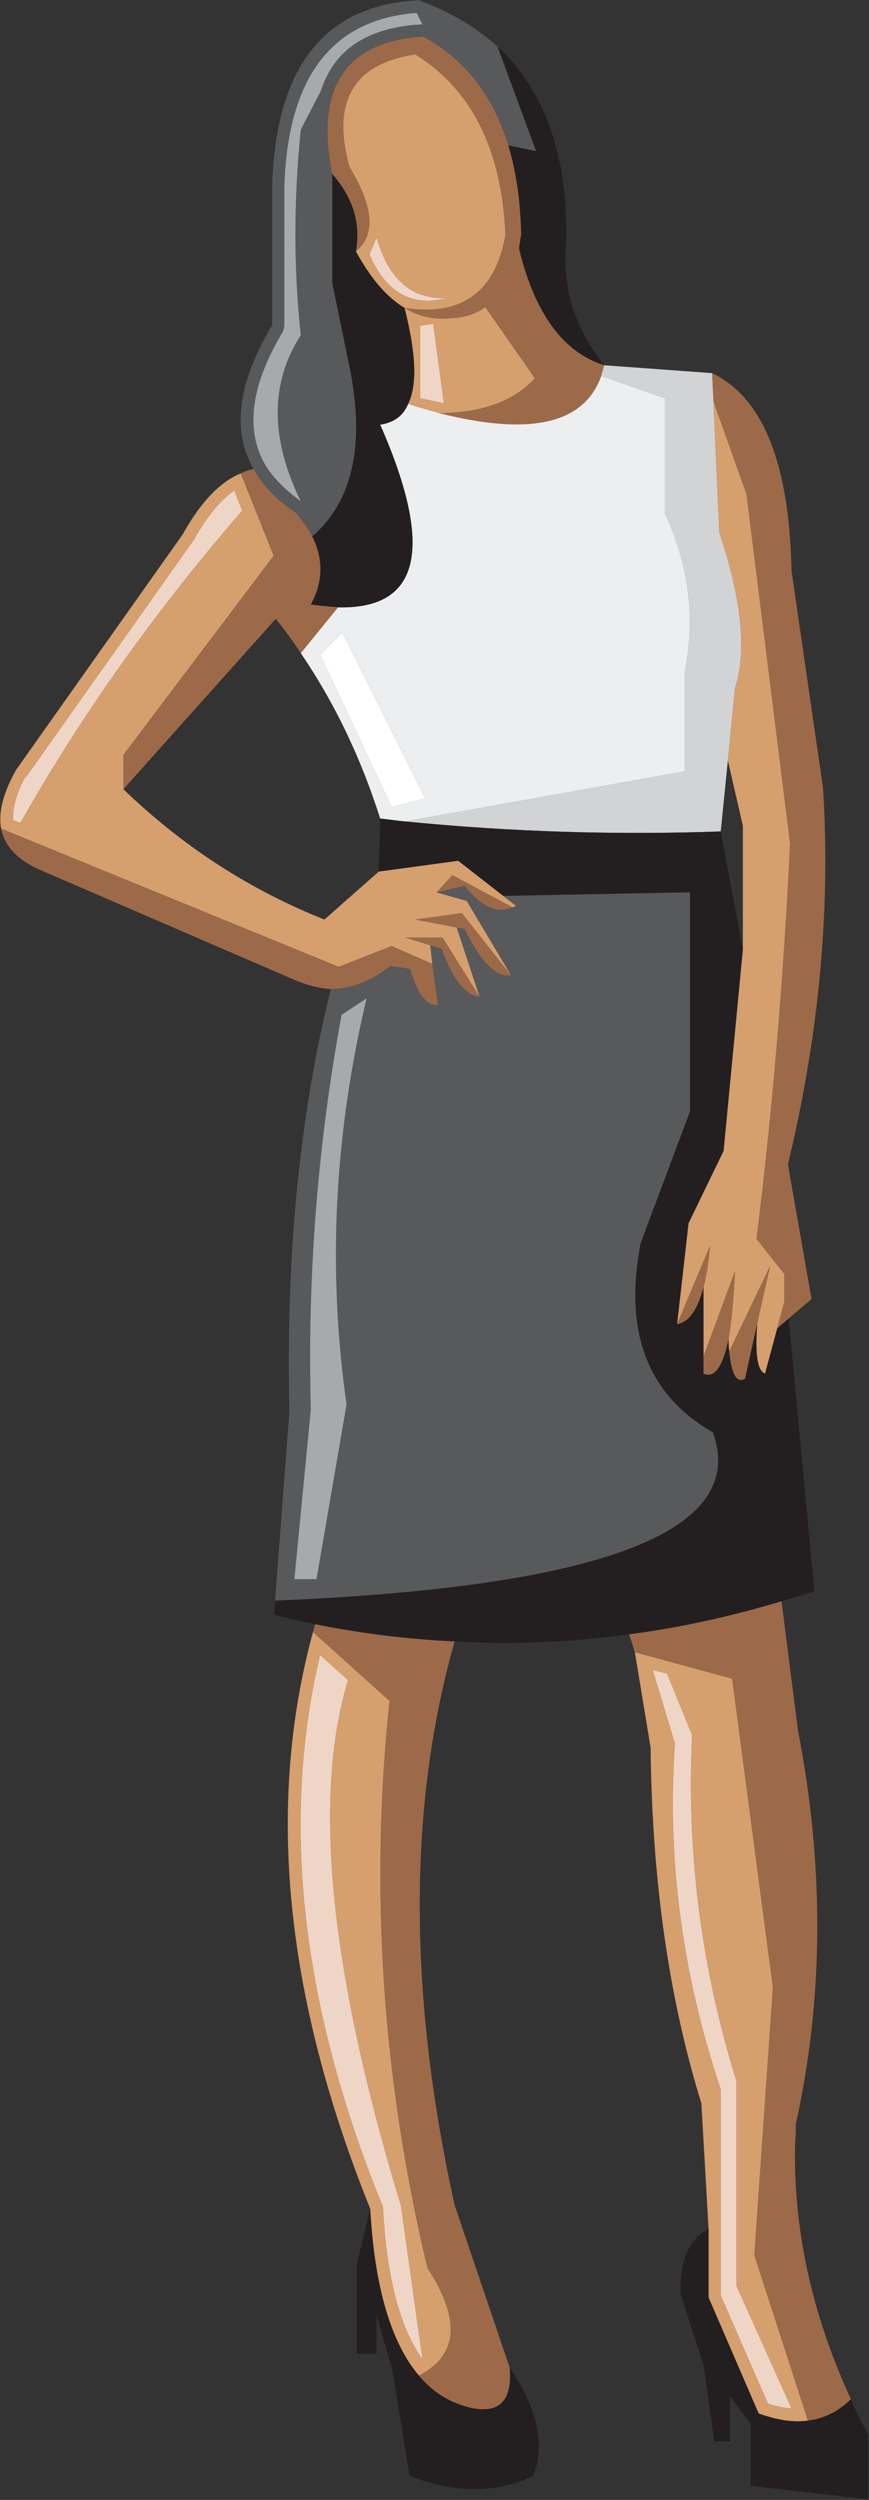 <?xml version="1.0" encoding="UTF-8" standalone="no"?>
<!DOCTYPE svg PUBLIC "-//W3C//DTD SVG 1.1//EN" "http://www.w3.org/Graphics/SVG/1.1/DTD/svg11.dtd">
<svg width="100%" height="100%" viewBox="0 0 253 727" version="1.1" xmlns="http://www.w3.org/2000/svg" xmlns:xlink="http://www.w3.org/1999/xlink" xml:space="preserve" xmlns:serif="http://www.serif.com/" style="fill-rule:evenodd;clip-rule:evenodd;stroke-linejoin:round;stroke-miterlimit:1.414;">
    <rect x="0" y="0" width="253" height="727" fill="#333333" stroke="none"/>
    <g transform="matrix(1,0,0,1,-1012.7,-13.879)">
        <g transform="matrix(4.167,0,0,4.167,0,0)">
            <path d="M272.141,4.231L272.541,5.03C269.492,5.181 267.343,6.231 266.193,8.079C265.894,8.529 265.644,9.079 265.444,9.679L264.044,12.378C263.544,17.325 263.544,22.124 264.044,26.722C261.896,30.07 261.896,33.919 264.044,38.317C262.895,37.468 262.045,36.618 261.496,35.668C260.146,33.219 260.596,30.12 262.795,26.472C262.845,26.322 262.895,26.172 262.895,26.022L262.895,16.326C263.145,8.729 266.193,4.681 272.141,4.231ZM277.789,6.58C276.29,5.231 274.44,4.131 272.241,3.331C272.091,3.381 271.891,3.381 271.741,3.381C265.494,3.931 262.295,8.23 262.045,16.276L262.045,26.022C259.646,30.021 259.196,33.369 260.746,36.068C261.396,37.218 262.345,38.217 263.694,39.117C263.845,39.267 263.944,39.417 264.044,39.566C264.395,39.967 264.644,40.366 264.844,40.767C267.793,38.217 268.593,34.069 267.343,28.421L266.244,23.073L266.244,15.477C265.044,9.429 267.143,6.231 272.591,5.88C275.54,7.48 277.489,10.028 278.539,13.478L280.488,13.877L277.789,6.58Z" style="fill:rgb(88,89,91);fill-rule:nonzero;"/>
        </g>
        <g transform="matrix(4.167,0,0,4.167,0,0)">
            <path d="M272.541,5.03L272.141,4.231C266.193,4.681 263.145,8.73 262.895,16.326L262.895,26.022C262.895,26.172 262.845,26.322 262.795,26.472C260.596,30.12 260.146,33.219 261.496,35.668C262.045,36.618 262.895,37.468 264.044,38.317C261.896,33.919 261.896,30.07 264.044,26.722C263.544,22.124 263.544,17.325 264.044,12.378L265.444,9.679C265.644,9.079 265.894,8.529 266.193,8.079C267.343,6.231 269.492,5.181 272.541,5.03Z" style="fill:rgb(167,169,172);fill-rule:nonzero;"/>
        </g>
        <g transform="matrix(4.167,0,0,4.167,0,0)">
            <path d="M277.789,6.58L280.488,13.877L278.539,13.478C279.088,15.276 279.388,17.325 279.438,19.675C279.388,20.024 279.338,20.324 279.288,20.674C280.388,25.223 282.387,27.921 285.236,28.821C283.187,26.222 282.287,23.373 282.587,20.324C282.737,14.276 281.138,9.679 277.789,6.58Z" style="fill:rgb(35,31,32);fill-rule:nonzero;"/>
        </g>
        <g transform="matrix(4.167,0,0,4.167,0,0)">
            <path d="M278.539,13.478C277.489,10.028 275.54,7.48 272.591,5.88C267.143,6.231 265.044,9.429 266.244,15.477C267.693,17.126 268.243,18.925 267.893,20.874C269.292,19.725 269.143,17.775 267.443,14.977C266.193,10.429 267.693,7.779 272.041,7.13C275.99,9.579 278.089,13.777 278.339,19.725C277.639,23.723 275.29,25.422 271.292,24.822C272.341,25.473 273.491,25.672 274.69,25.522C274.84,25.522 275.04,25.522 275.19,25.473C275.84,25.372 276.439,25.122 276.939,24.772L280.388,29.721C279.039,31.27 276.789,32.12 273.741,32.17C280.088,33.769 283.836,32.919 285.036,29.57C285.086,29.32 285.186,29.071 285.236,28.821C282.387,27.921 280.388,25.223 279.288,20.674C279.338,20.324 279.388,20.024 279.438,19.675C279.388,17.325 279.088,15.276 278.539,13.478Z" style="fill:rgb(156,106,72);fill-rule:nonzero;"/>
        </g>
        <g transform="matrix(4.167,0,0,4.167,0,0)">
            <path d="M272.391,26.072L273.291,25.922L274.041,31.47L272.391,31.12L272.391,26.072ZM275.19,25.473C275.04,25.522 274.84,25.522 274.69,25.522C273.491,25.672 272.341,25.473 271.292,24.822C272.091,27.972 272.191,30.171 271.542,31.52C272.291,31.77 273.041,31.97 273.741,32.17C276.789,32.12 279.039,31.27 280.388,29.721L276.939,24.772C276.439,25.122 275.84,25.372 275.19,25.473Z" style="fill:rgb(214,159,110);fill-rule:nonzero;"/>
        </g>
        <g transform="matrix(4.167,0,0,4.167,0,0)">
            <path d="M273.291,25.922L272.391,26.072L272.391,31.12L274.041,31.47L273.291,25.922Z" style="fill:rgb(239,213,198);fill-rule:nonzero;"/>
        </g>
        <g transform="matrix(4.167,0,0,4.167,0,0)">
            <path d="M289.484,31.12L289.484,39.167C291.134,42.716 291.633,46.364 290.884,50.162L290.884,57.159L271.341,60.658C278.889,61.408 286.235,61.607 293.383,61.358L293.882,56.41L294.382,51.362C295.232,48.763 294.832,45.114 293.283,40.467L292.883,31.37L292.783,29.371L285.236,28.821C285.186,29.071 285.086,29.321 285.036,29.57L289.484,31.12Z" style="fill:rgb(209,211,212);fill-rule:nonzero;"/>
        </g>
        <g transform="matrix(4.167,0,0,4.167,0,0)">
            <path d="M265.394,49.013L266.943,47.464L272.741,59.059L270.392,59.658L265.394,49.013ZM289.484,39.167L289.484,31.12L285.036,29.57C283.836,32.919 280.088,33.769 273.741,32.17C273.041,31.97 272.291,31.77 271.542,31.52C271.191,32.369 270.542,32.819 269.592,32.97C273.391,41.616 272.391,45.864 266.644,45.714L264.044,48.913C266.394,52.361 268.243,56.21 269.592,60.458C270.142,60.509 270.742,60.608 271.341,60.658L290.884,57.159L290.884,50.162C291.633,46.364 291.134,42.716 289.484,39.167Z" style="fill:rgb(237,238,239);fill-rule:nonzero;"/>
        </g>
        <g transform="matrix(4.167,0,0,4.167,0,0)">
            <path d="M266.943,47.464L265.394,49.013L270.392,59.658L272.741,59.059L266.943,47.464Z" style="fill:white;fill-rule:nonzero;"/>
        </g>
        <g transform="matrix(4.167,0,0,4.167,0,0)">
            <path d="M292.883,31.37L295.182,37.817L298.23,62.208C297.781,71.404 297.031,80.601 295.882,89.797L297.831,92.246L297.831,94.145L297.331,96.044L298.131,95.345L299.73,93.995L298.081,84.599C300.23,75.652 301.08,66.855 300.53,58.31L298.331,43.165C298.181,35.668 296.332,31.07 292.783,29.371L292.883,31.37Z" style="fill:rgb(156,106,72);fill-rule:nonzero;"/>
        </g>
        <g transform="matrix(4.167,0,0,4.167,0,0)">
            <path d="M295.182,37.817L292.883,31.37L293.283,40.467C294.832,45.114 295.232,48.763 294.382,51.362L293.882,56.41L294.932,60.958L294.932,69.555L293.583,83.649L291.134,88.697L290.334,95.744L292.633,90.296C292.533,91.446 292.383,92.396 292.183,93.146L292.183,97.993L294.382,92.046C294.282,93.995 294.132,95.595 293.933,96.744C293.933,97.094 293.933,97.394 293.982,97.644L296.831,91.695L295.932,95.694C295.782,97.844 295.932,98.993 296.481,99.192L297.331,96.044L297.831,94.145L297.831,92.246L295.882,89.797C297.031,80.601 297.781,71.404 298.23,62.208L295.182,37.817Z" style="fill:rgb(214,159,110);fill-rule:nonzero;"/>
        </g>
        <g transform="matrix(4.167,0,0,4.167,0,0)">
            <path d="M268.842,21.074L269.342,19.925C270.192,22.873 271.841,24.272 274.291,24.123C271.841,24.772 269.992,23.773 268.842,21.074ZM272.041,7.13C267.693,7.779 266.193,10.429 267.443,14.977C269.143,17.775 269.292,19.725 267.893,20.874C268.893,22.724 270.042,24.073 271.292,24.822C275.29,25.422 277.639,23.723 278.339,19.725C278.089,13.777 275.99,9.579 272.041,7.13Z" style="fill:rgb(214,159,110);fill-rule:nonzero;"/>
        </g>
        <g transform="matrix(4.167,0,0,4.167,0,0)">
            <path d="M269.342,19.925L268.842,21.074C269.992,23.773 271.841,24.772 274.291,24.123C271.841,24.272 270.192,22.873 269.342,19.925Z" style="fill:rgb(239,213,198);fill-rule:nonzero;"/>
        </g>
        <g transform="matrix(4.167,0,0,4.167,0,0)">
            <path d="M271.292,24.822C270.042,24.073 268.893,22.724 267.893,20.874C268.243,18.925 267.693,17.126 266.244,15.477L266.244,23.073L267.343,28.421C268.593,34.069 267.793,38.217 264.844,40.767C265.644,42.365 265.594,43.965 264.744,45.515C265.394,45.614 266.043,45.664 266.644,45.714C272.391,45.864 273.391,41.616 269.592,32.97C270.542,32.819 271.191,32.369 271.542,31.52C272.191,30.171 272.091,27.972 271.292,24.822Z" style="fill:rgb(35,31,32);fill-rule:nonzero;"/>
        </g>
        <g transform="matrix(4.167,0,0,4.167,0,0)">
            <path d="M260.746,36.068C260.446,36.118 260.146,36.218 259.846,36.368L262.145,42.115L251.649,56.01L251.649,58.409L262.295,46.514C262.895,47.264 263.495,48.064 264.044,48.913L266.644,45.714C266.043,45.664 265.394,45.614 264.744,45.515C265.594,43.965 265.644,42.365 264.844,40.767C264.644,40.366 264.394,39.967 264.044,39.566C263.944,39.417 263.845,39.267 263.694,39.117C262.345,38.217 261.396,37.218 260.746,36.068Z" style="fill:rgb(156,106,72);fill-rule:nonzero;"/>
        </g>
        <g transform="matrix(4.167,0,0,4.167,0,0)">
            <path d="M271.341,60.658C270.742,60.608 270.142,60.509 269.592,60.458L269.492,64.157L275.04,63.407L278.189,65.856L291.233,65.606L291.233,80.9L287.785,90.097C286.585,96.294 288.285,100.692 292.833,103.291C295.332,110.188 285.136,114.086 262.245,115.036L262.195,116.036C262.795,116.186 263.395,116.336 264.044,116.486C264.395,116.536 264.694,116.586 265.044,116.685C268.293,117.336 271.542,117.735 274.79,117.885C278.838,118.135 282.937,117.935 286.985,117.385C290.534,116.935 294.083,116.135 297.631,115.086C298.381,114.836 299.18,114.636 299.93,114.386L298.131,95.345L297.331,96.044L296.481,99.192C295.932,98.993 295.782,97.844 295.932,95.694L295.082,99.543C294.532,99.893 294.132,99.293 293.982,97.644C293.933,97.394 293.933,97.094 293.933,96.744C293.533,98.743 292.933,99.543 292.183,99.192L292.183,97.993L292.183,93.146C291.783,94.694 291.184,95.595 290.334,95.744L291.134,88.697L293.583,83.649L294.932,69.555L293.383,61.358C286.235,61.608 278.889,61.408 271.341,60.658Z" style="fill:rgb(35,31,32);fill-rule:nonzero;"/>
        </g>
        <g transform="matrix(4.167,0,0,4.167,0,0)">
            <path d="M259.396,37.567L259.946,38.967C253.749,46.114 248.601,53.411 244.452,60.758L243.953,60.559C243.902,59.658 244.202,58.609 244.852,57.46L244.852,57.56L256.497,41.116C256.497,41.066 256.497,41.066 256.547,41.066C257.446,39.417 258.396,38.268 259.396,37.567ZM244.152,57.06C243.253,58.659 242.903,60.009 243.103,61.158L266.693,70.805L270.392,69.355L273.241,70.605L273.091,69.305L271.341,68.755L273.94,68.755L276.54,72.903L274.94,68.056L272.041,67.506L275.29,67.056L278.738,71.404L275.64,66.206L273.541,65.606L274.64,64.407L278.838,66.656C278.938,66.605 279.039,66.605 279.088,66.556L278.189,65.856L275.04,63.407L269.492,64.157L265.694,67.506C260.545,65.456 255.848,62.458 251.649,58.409L251.649,56.01L262.145,42.115L259.846,36.368C258.396,36.968 257.047,38.367 255.798,40.616L244.152,57.06Z" style="fill:rgb(214,159,110);fill-rule:nonzero;"/>
        </g>
        <g transform="matrix(4.167,0,0,4.167,0,0)">
            <path d="M259.946,38.967L259.396,37.567C258.396,38.268 257.446,39.417 256.547,41.066C256.497,41.066 256.497,41.066 256.497,41.116L244.852,57.56L244.852,57.46C244.202,58.609 243.902,59.658 243.953,60.559L244.452,60.758C248.601,53.411 253.749,46.114 259.946,38.967Z" style="fill:rgb(239,213,198);fill-rule:nonzero;"/>
        </g>
        <g transform="matrix(4.167,0,0,4.167,0,0)">
            <path d="M243.103,61.158C243.353,62.357 244.202,63.308 245.752,64.007L263.694,71.754C264.544,72.104 265.344,72.304 266.144,72.354C267.593,72.354 268.942,71.804 270.292,70.754L271.691,70.954C272.141,72.653 272.791,73.503 273.641,73.503L273.241,70.605L270.392,69.355L266.693,70.805L243.103,61.158Z" style="fill:rgb(156,106,72);fill-rule:nonzero;"/>
        </g>
        <g transform="matrix(4.167,0,0,4.167,0,0)">
            <path d="M266.893,74.153L268.643,73.003C266.394,82.449 265.894,91.896 267.243,101.341L265.144,113.537L263.595,113.537L264.744,101.691C264.494,92.546 265.194,83.35 266.893,74.153ZM271.691,70.954L270.292,70.754C268.942,71.804 267.593,72.354 266.144,72.354C263.944,81.15 262.995,90.996 263.245,101.891L262.245,115.036C285.136,114.086 295.332,110.188 292.833,103.291C288.285,100.692 286.585,96.294 287.785,90.097L291.233,80.9L291.233,65.606L278.189,65.856L279.088,66.556C279.039,66.605 278.938,66.605 278.838,66.656C277.739,67.105 276.639,66.605 275.49,65.156L273.541,65.606L275.64,66.206L278.738,71.404C277.689,71.554 276.589,70.454 275.49,68.155L274.94,68.056L276.54,72.903C275.49,72.753 274.64,71.654 273.891,69.555L273.091,69.305L273.241,70.605L273.641,73.503C272.791,73.503 272.141,72.653 271.691,70.954Z" style="fill:rgb(88,89,91);fill-rule:nonzero;"/>
        </g>
        <g transform="matrix(4.167,0,0,4.167,0,0)">
            <path d="M268.643,73.003L266.893,74.153C265.194,83.35 264.494,92.546 264.744,101.691L263.595,113.537L265.144,113.537L267.243,101.341C265.894,91.896 266.394,82.449 268.643,73.003Z" style="fill:rgb(167,169,172);fill-rule:nonzero;"/>
        </g>
        <g transform="matrix(4.167,0,0,4.167,0,0)">
            <path d="M274.94,68.056L275.49,68.155C276.589,70.454 277.689,71.554 278.738,71.404L275.29,67.056L272.041,67.506L274.94,68.056Z" style="fill:rgb(156,106,72);fill-rule:nonzero;"/>
        </g>
        <g transform="matrix(4.167,0,0,4.167,0,0)">
            <path d="M273.091,69.305L273.891,69.555C274.64,71.654 275.49,72.754 276.54,72.903L273.94,68.755L271.341,68.755L273.091,69.305Z" style="fill:rgb(156,106,72);fill-rule:nonzero;"/>
        </g>
        <g transform="matrix(4.167,0,0,4.167,0,0)">
            <path d="M273.541,65.606L275.49,65.156C276.639,66.605 277.739,67.105 278.838,66.656L274.64,64.407L273.541,65.606Z" style="fill:rgb(156,106,72);fill-rule:nonzero;"/>
        </g>
        <g transform="matrix(4.167,0,0,4.167,0,0)">
            <path d="M295.932,95.694L296.831,91.696L293.982,97.644C294.132,99.293 294.532,99.893 295.082,99.543L295.932,95.694Z" style="fill:rgb(156,106,72);fill-rule:nonzero;"/>
        </g>
        <g transform="matrix(4.167,0,0,4.167,0,0)">
            <path d="M293.933,96.744C294.132,95.595 294.282,93.995 294.382,92.046L292.183,97.993L292.183,99.192C292.933,99.543 293.533,98.743 293.933,96.744Z" style="fill:rgb(156,106,72);fill-rule:nonzero;"/>
        </g>
        <g transform="matrix(4.167,0,0,4.167,0,0)">
            <path d="M290.334,95.744C291.184,95.595 291.783,94.694 292.183,93.146C292.383,92.396 292.533,91.446 292.633,90.297L290.334,95.744Z" style="fill:rgb(156,106,72);fill-rule:nonzero;"/>
        </g>
        <g transform="matrix(4.167,0,0,4.167,0,0)">
            <path d="M289.634,120.134L291.383,124.432C290.983,132.679 292.033,140.726 294.482,148.573L294.482,162.867L298.331,171.414C297.781,171.364 297.231,171.263 296.681,171.064L293.383,163.517L293.383,149.373C293.383,149.272 293.383,149.172 293.383,149.123C290.684,141.076 289.634,133.079 290.184,125.082C290.184,125.032 290.184,124.932 290.134,124.833L288.635,119.884L289.634,120.134ZM287.385,118.634L288.484,125.282C288.584,134.628 289.784,142.875 292.033,150.122L292.533,158.869L292.533,163.667L296.032,171.763C297.281,172.213 298.431,172.413 299.48,172.263L295.732,160.717L297.031,142.025L294.182,120.484L287.385,118.634Z" style="fill:rgb(214,159,110);fill-rule:nonzero;"/>
        </g>
        <g transform="matrix(4.167,0,0,4.167,0,0)">
            <path d="M291.383,124.432L289.634,120.134L288.635,119.884L290.134,124.833C290.184,124.932 290.184,125.032 290.184,125.082C289.634,133.079 290.684,141.076 293.383,149.123L293.383,163.517L296.681,171.064C297.231,171.263 297.781,171.364 298.331,171.414L294.482,162.867L294.482,148.573C292.033,140.726 290.983,132.679 291.383,124.432Z" style="fill:rgb(239,213,198);fill-rule:nonzero;"/>
        </g>
        <g transform="matrix(4.167,0,0,4.167,0,0)">
            <path d="M286.985,117.385L287.385,118.634L294.182,120.484L297.031,142.025L295.732,160.717L299.48,172.263C300.63,172.113 301.629,171.614 302.479,170.764C299.73,164.816 298.431,158.819 298.581,152.821C298.63,152.421 298.63,152.021 298.63,151.572C300.58,142.775 300.63,133.628 298.78,124.083L297.631,115.086C294.083,116.135 290.534,116.935 286.985,117.385Z" style="fill:rgb(156,106,72);fill-rule:nonzero;"/>
        </g>
        <g transform="matrix(4.167,0,0,4.167,0,0)">
            <path d="M264.894,117.235L270.242,122.034C268.842,135.228 269.742,148.422 272.891,161.618C275.24,165.216 275.04,167.715 272.291,169.115C273.241,170.264 274.44,171.013 275.89,171.364C277.939,171.813 278.838,170.864 278.639,168.565L274.79,157.219C271.542,142.475 271.542,129.331 274.79,117.885C271.542,117.735 268.292,117.336 265.044,116.685C264.994,116.836 264.944,117.036 264.894,117.235Z" style="fill:rgb(156,106,72);fill-rule:nonzero;"/>
        </g>
        <g transform="matrix(4.167,0,0,4.167,0,0)">
            <path d="M265.394,118.835L267.343,120.584C264.844,128.831 266.094,141.026 271.042,157.269L272.541,167.964C270.941,165.715 270.042,162.217 269.792,157.42C269.792,157.319 269.742,157.219 269.692,157.12C264.044,143.174 262.645,130.379 265.394,118.835ZM270.242,122.034L264.894,117.235C261.595,129.331 262.945,142.725 268.893,157.469C269.192,162.917 270.342,166.815 272.291,169.115C275.04,167.715 275.24,165.216 272.891,161.618C269.742,148.422 268.842,135.228 270.242,122.033L270.242,122.034Z" style="fill:rgb(214,159,110);fill-rule:nonzero;"/>
        </g>
        <g transform="matrix(4.167,0,0,4.167,0,0)">
            <path d="M267.343,120.584L265.394,118.835C262.645,130.379 264.044,143.174 269.692,157.12C269.742,157.219 269.792,157.319 269.792,157.42C270.042,162.217 270.941,165.715 272.541,167.964L271.042,157.269C266.094,141.026 264.844,128.831 267.343,120.584Z" style="fill:rgb(239,213,198);fill-rule:nonzero;"/>
        </g>
        <g transform="matrix(4.167,0,0,4.167,0,0)">
            <path d="M268.893,157.469L267.943,161.368L267.943,167.615L269.342,167.615L269.342,164.966L270.442,168.714L271.642,176.112C274.79,177.361 277.689,177.361 280.288,176.112C281.138,173.962 280.588,171.414 278.639,168.565C278.838,170.864 277.939,171.813 275.89,171.364C274.44,171.013 273.241,170.264 272.291,169.115C270.342,166.815 269.192,162.917 268.893,157.469Z" style="fill:rgb(35,31,32);fill-rule:nonzero;"/>
        </g>
        <g transform="matrix(4.167,0,0,4.167,0,0)">
            <path d="M292.533,163.667L292.533,158.869C291.134,159.619 290.484,161.168 290.584,163.466L292.183,168.365L292.933,173.712L294.032,173.712L294.032,170.564L295.482,172.513L295.482,176.811L303.679,177.761L303.679,173.212C303.229,172.413 302.829,171.614 302.479,170.764C301.629,171.614 300.63,172.113 299.48,172.263C298.431,172.413 297.281,172.213 296.032,171.763L292.533,163.667Z" style="fill:rgb(35,31,32);fill-rule:nonzero;"/>
        </g>
    </g>
</svg>
